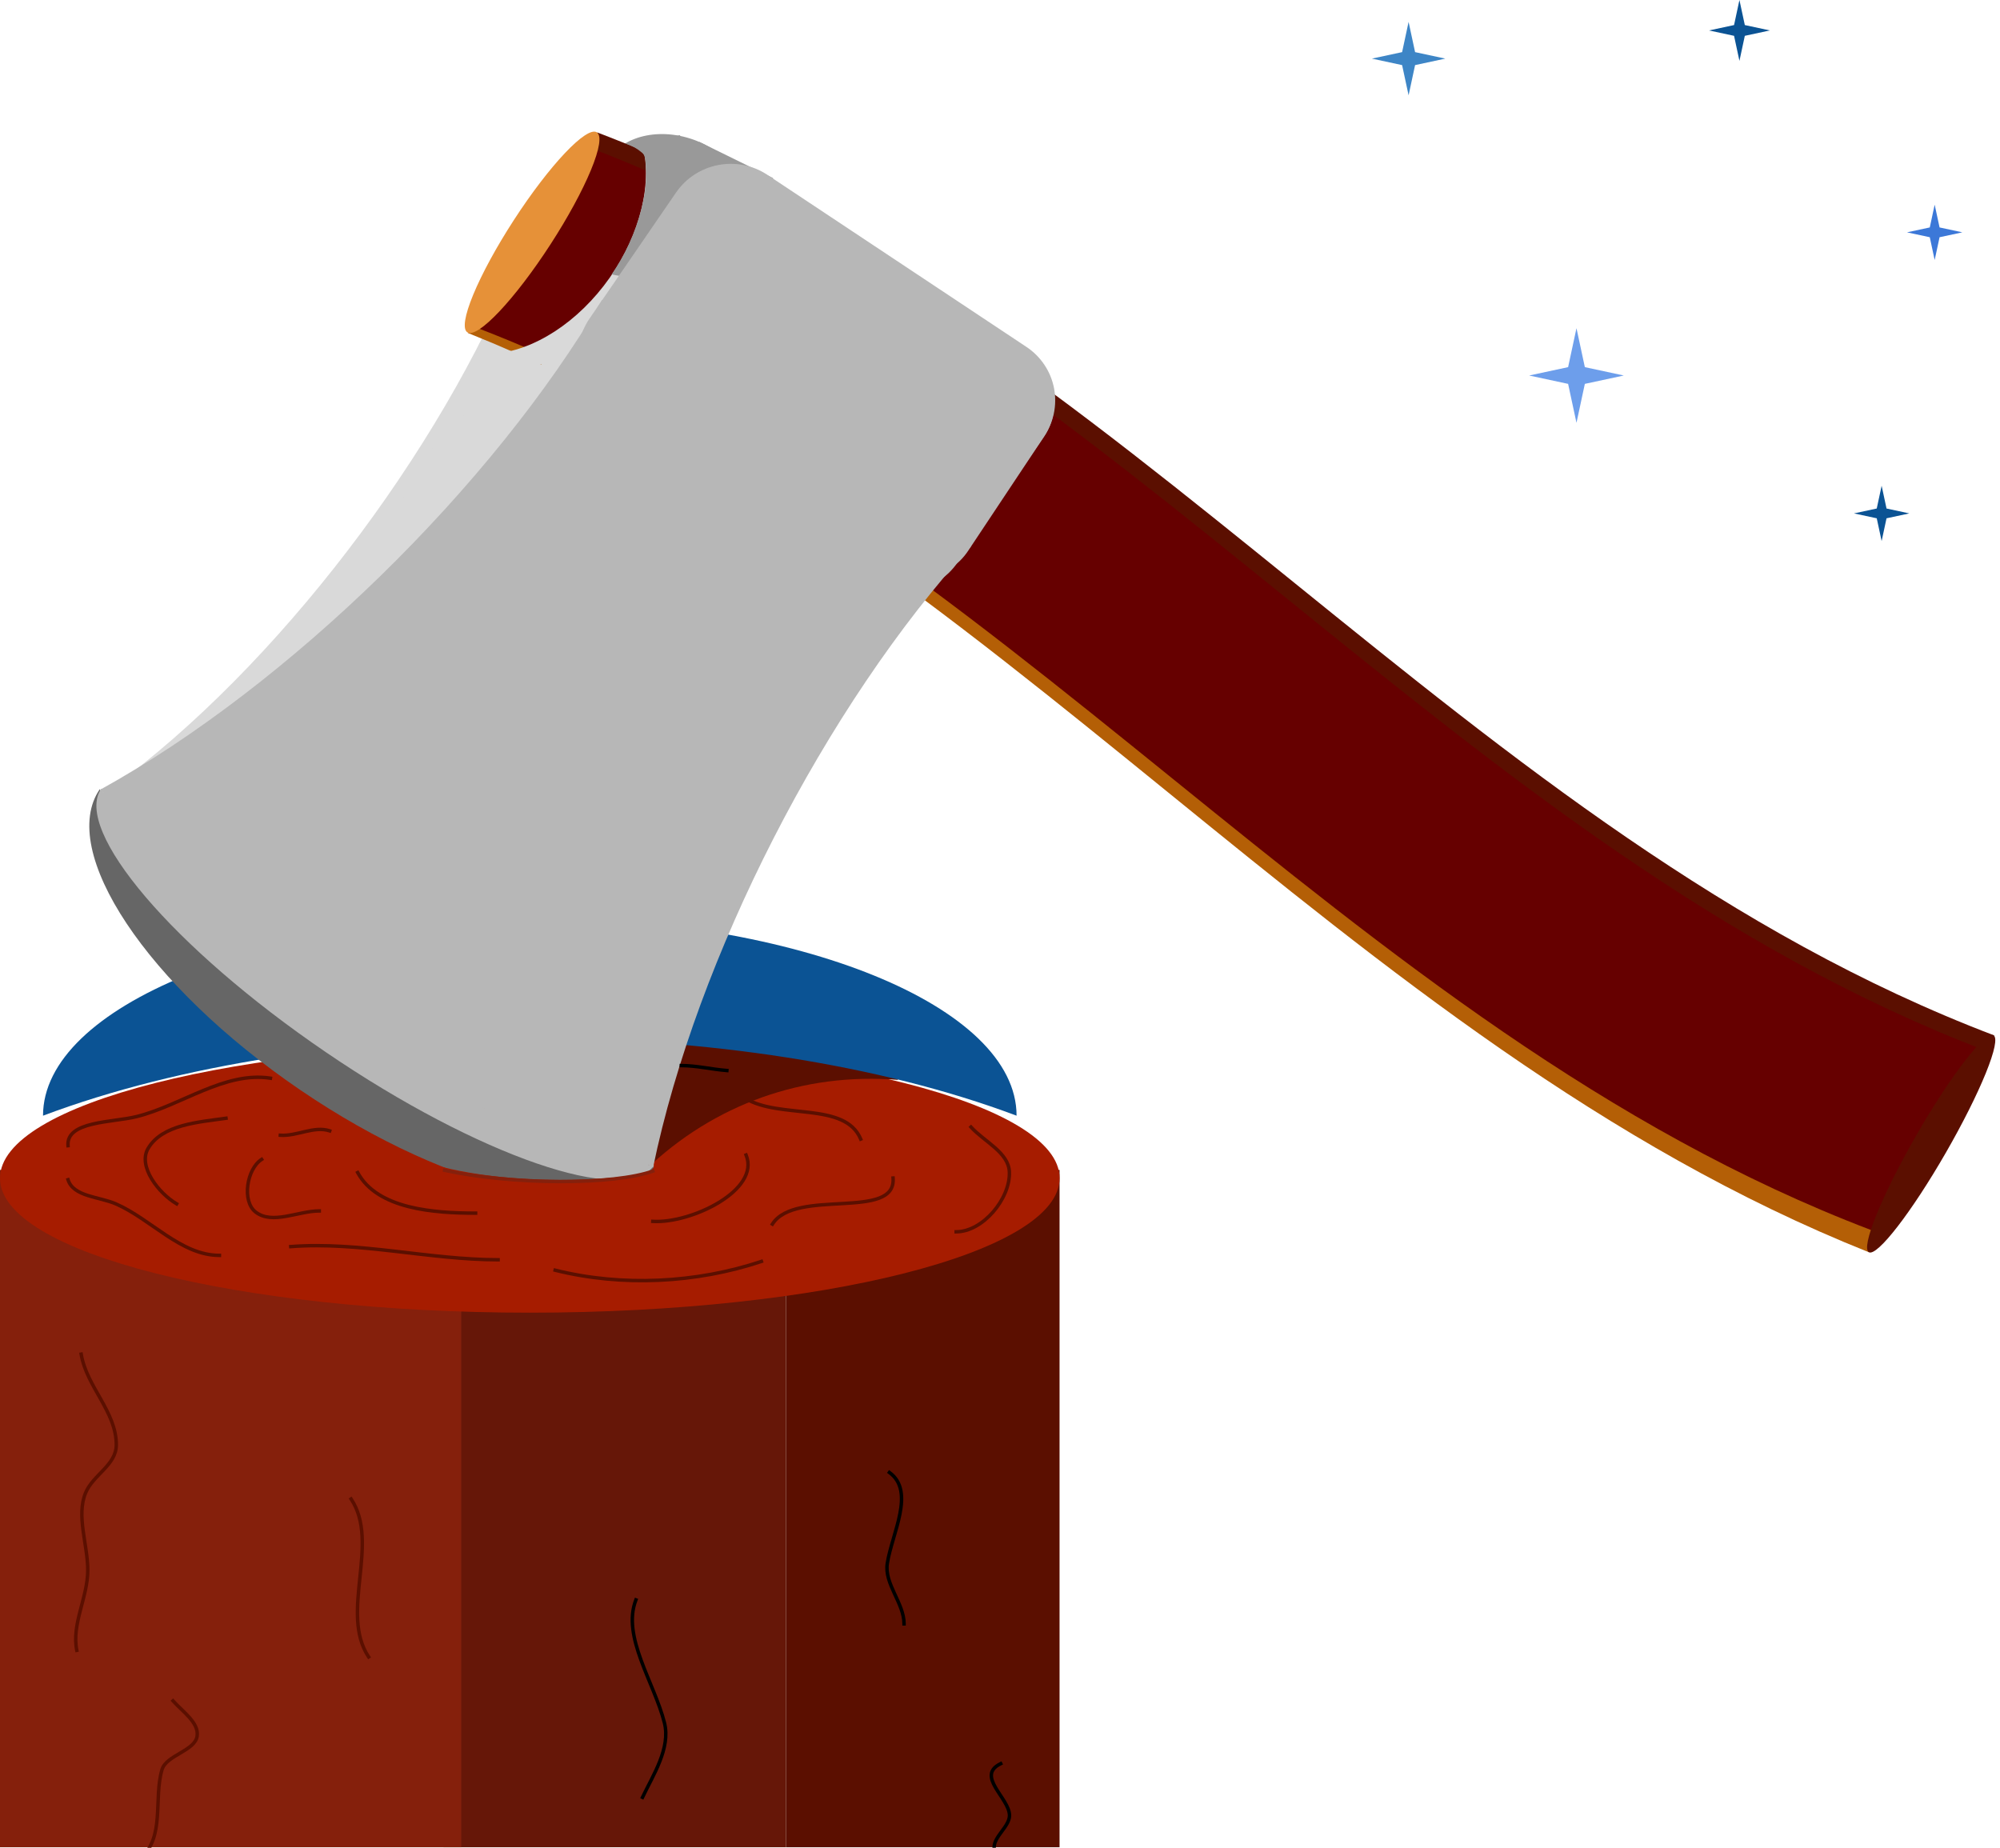<svg version="1.1" viewBox="0.0 0.0 578.381 534.346" fill="none" stroke="none" stroke-linecap="square" stroke-miterlimit="10" xmlns:xlink="http://www.w3.org/1999/xlink" xmlns="http://www.w3.org/2000/svg"><clipPath id="p.0"><path d="m0 0l578.381 0l0 534.346l-578.381 0l0 -534.346z" clip-rule="nonzero"/></clipPath><g clip-path="url(#p.0)"><path fill="#000000" fill-opacity="0.0" d="m0 0l578.381 0l0 534.346l-578.381 0z" fill-rule="evenodd"/><path fill="#999999" d="m174.971 48.822l0 0c2.185 -7.998 12.744 -12.058 23.585 -9.067c10.841 2.991 17.858 11.899 15.673 19.898l0 0c-4.055 -5.358 -10.534 -9.543 -17.943 -11.586c-7.409 -2.044 -15.106 -1.771 -21.315 0.756z" fill-rule="evenodd"/><path fill="#999999" d="m202.17 40.997l21.418 10.525l-1.226 2.404l-21.418 -10.525z" fill-rule="evenodd"/><path fill="#999999" d="m187.677 40.63l0.848 4.536l-2.474 0.829l-2.123 -4.109z" fill-rule="evenodd"/><path fill="#d9d9d9" d="m152.082 69.129l0 0c16.629 12.297 4.3 57.051 -27.537 99.963c-31.837 42.911 -71.126 67.729 -87.755 55.432l0 0c47.484 -36.403 94.251 -99.438 115.292 -155.395z" fill-rule="evenodd"/><path fill="#d9d9d9" d="m152.693 70.583l111.907 50.526l-67.781 144.763l-111.907 -50.526z" fill-rule="evenodd"/><path fill="#d9d9d9" d="m201.366 320.214l0 0c-9.676 18.265 -55.882 12.849 -103.203 -12.098c-47.321 -24.947 -77.839 -59.977 -68.163 -78.242l0 0c8.437 21.023 37.525 46.993 74.415 66.441c36.89 19.447 74.787 28.789 96.951 23.899z" fill-rule="evenodd"/><path fill="#d9d9d9" d="m153.658 81.117l0 0c15.939 13.179 1.211 57.202 -32.896 98.329c-34.107 41.127 -74.677 63.783 -90.616 50.605l0 0c49.378 -33.781 99.48 -94.195 123.512 -148.933z" fill-rule="evenodd"/><path fill="#d9d9d9" d="m267.569 139.855l0 0c-19.437 -7.103 -50.069 27.576 -68.419 77.46c-18.35 49.883 -17.468 96.08 1.968 103.183l0 0c4.293 -59.331 31.248 -132.608 66.45 -180.643z" fill-rule="evenodd"/><path fill="#d9d9d9" d="m154.189 82.602l109.006 56.507l-75.499 140.888l-109.006 -56.507z" fill-rule="evenodd"/><path fill="#d9d9d9" d="m83.629 184.972l128.077 67.396l-36.457 68.945l-128.077 -67.396z" fill-rule="evenodd"/><path fill="#d9d9d9" d="m171.489 47.437l0 0c2.537 -4.787 8.502 -6.664 13.323 -4.192l96.464 49.46c2.315 1.187 4.052 3.239 4.827 5.704c0.776 2.465 0.527 5.141 -0.692 7.44l-18.375 34.67c-2.537 4.787 -8.502 6.664 -13.323 4.192l-96.464 -49.46c-4.821 -2.472 -6.673 -8.356 -4.135 -13.144z" fill-rule="evenodd"/><path fill="#d9d9d9" d="m201.309 319.85l0 0c-6.509 12.278 -50.051 2.053 -97.253 -22.838c-47.202 -24.891 -80.191 -55.023 -73.682 -67.301l0 0c10.645 16.758 41.09 39.964 77.888 59.368c36.797 19.404 73.168 31.432 93.048 30.771z" fill-rule="evenodd"/><path fill="#d9d9d9" d="m50.332 258.312l-19.701 -27.596l34.644 -4.12z" fill-rule="evenodd"/><path fill="#d9d9d9" d="m166.124 317.46l33.814 3.086l-13.881 -31.94z" fill-rule="evenodd"/><path fill="#d9d9d9" d="m77.341 249.442l81.744 43.026l-11.102 20.977l-81.744 -43.026z" fill-rule="evenodd"/><path fill="#d9d9d9" d="m173.035 58.77l0 0c0.626 -7.845 10.553 -13.422 22.173 -12.457c11.62 0.965 20.532 8.108 19.906 15.953l0 0c-4.374 -5.087 -12.024 -8.547 -20.441 -9.247c-8.417 -0.699 -16.515 1.453 -21.638 5.75z" fill-rule="evenodd"/><path fill="#b45f06" d="m167.807 46.724c153.136 61.087 252.06 204.772 405.197 265.858l-32.528 49.559c-153.137 -61.087 -252.06 -204.772 -405.197 -265.858z" fill-rule="evenodd"/><path fill="#5b0f00" d="m172.717 38.301c153.249 58.291 250.751 202.843 404 261.134l-33.449 51.756c-153.249 -58.291 -250.751 -202.843 -404.0 -261.134z" fill-rule="evenodd"/><path fill="#660000" d="m170.129 42.563c153.407 58.386 251.066 203.031 404.472 261.417l-33.449 51.756c-153.407 -58.386 -251.066 -203.032 -404.472 -261.417z" fill-rule="evenodd"/><path fill="#5b0f00" d="m227.263 338.328l79.15 0l0 195.874l-79.15 0z" fill-rule="evenodd"/><path fill="#661708" d="m128.257 338.328l98.992 0l0 195.874l-98.992 0z" fill-rule="evenodd"/><path fill="#85200c" d="m0 338.328l133.386 0l0 195.874l-133.386 0z" fill-rule="evenodd"/><path fill="#d9d9d9" d="m185.578 40.971l0 0c11.394 8.019 10.956 28.254 -0.976 45.197c-11.933 16.943 -30.843 24.176 -42.236 16.157l0 0c11.871 -0.719 24.912 -9.169 33.944 -21.993c9.032 -12.824 12.593 -27.946 9.268 -39.361z" fill-rule="evenodd"/><path fill="#d9d9d9" d="m160.218 100.501l5.984 4.441l-10.709 14.331l-5.984 -4.441z" fill-rule="evenodd"/><path fill="#999999" d="m190.255 67.323l-1.323 -23.685l23.307 4.283z" fill-rule="evenodd"/><path fill="#a61c00" d="m-4.225722E-5 340.713l0 0c0 -21.483 68.596 -38.898 153.213 -38.898l0 0c84.617 0 153.213 17.415 153.213 38.898l0 0c0 21.483 -68.596 38.898 -153.213 38.898l0 0c-84.617 0 -153.213 -17.415 -153.213 -38.898z" fill-rule="evenodd"/><path fill="#5b0f00" d="m186.638 338.336l0 0c-8.854 -24.857 0.319 -50.839 20.488 -58.031c20.169 -7.193 43.697 7.127 52.551 31.984l0 0c-27.362 -2.187 -53.227 7.037 -73.039 26.047z" fill-rule="evenodd"/><path fill="#0b5394" d="m12.441 322.646l0 0c0 -31.659 63.026 -57.323 140.772 -57.323c77.746 0 140.772 25.664 140.772 57.323l0 0c-79.488 -29.897 -202.055 -29.897 -281.543 0z" fill-rule="evenodd"/><path fill="#666666" d="m189.157 337.392l0 0c-12.281 17.882 -58.117 7.933 -102.378 -22.22c-44.261 -30.154 -70.186 -69.095 -57.906 -86.976l0 0c5.6 22.434 31.336 51.916 65.84 75.423c34.504 23.507 71.421 36.709 94.443 33.774z" fill-rule="evenodd"/><path fill="#b7b7b7" d="m174.099 86.727l0 0c14.246 15.081 -6.687 59.014 -46.756 98.126c-40.069 39.112 -84.1 58.593 -98.346 43.512l0 0c54.449 -30.101 113.308 -87.555 145.102 -141.638z" fill-rule="evenodd"/><path fill="#b7b7b7" d="m280.83 157.966l0 0c-18.612 -9.15 -54.289 23.657 -79.685 73.276c-25.396 49.619 -30.896 97.26 -12.283 106.409l0 0c12.532 -60.673 49.839 -133.561 91.969 -179.685z" fill-rule="evenodd"/><path fill="#b7b7b7" d="m174.429 88.323l102.079 68.472l-95.591 137.89l-102.079 -68.472z" fill-rule="evenodd"/><path fill="#b7b7b7" d="m89.144 187.032l119.811 81.48l-46.268 67.528l-119.811 -81.48z" fill-rule="evenodd"/><path fill="#b7b7b7" d="m189.151 337.004l0 0c-8.263 12.02 -50.75 -2.624 -94.898 -32.709c-44.148 -30.084 -73.239 -64.216 -64.976 -76.236l0 0c8.414 18.254 35.899 45.018 70.315 68.47c34.416 23.452 69.423 39.274 89.559 40.475z" fill-rule="evenodd"/><path fill="#b7b7b7" d="m45.431 259.374l-16.047 -30.268l35.48 -0.976z" fill-rule="evenodd"/><path fill="#b7b7b7" d="m154.019 331.215l33.654 6.378l-9.559 -34.189z" fill-rule="evenodd"/><path fill="#b7b7b7" d="m73.895 252.803l76.472 52.032l-14.079 20.535l-76.472 -52.031z" fill-rule="evenodd"/><path fill="#a61c00" d="m204.601 334.958l0 0c-0.017 6.923 -18.998 12.535 -42.394 12.535c-23.396 0 -42.348 -5.612 -42.331 -12.535l0 0c9.99 3.946 25.679 6.268 42.346 6.268c16.667 0 32.368 -2.322 42.378 -6.268z" fill-rule="evenodd"/><path fill="#000000" fill-opacity="0.0" d="m23.478 391.601c1.56 9.479 10.155 16.572 10.155 26.239c0 5.867 -6.727 8.645 -8.885 13.892c-2.745 6.676 0.635 14.916 0.635 22.38c0 7.824 -4.735 15.563 -3.173 23.152" fill-rule="evenodd"/><path stroke="#5b0f00" stroke-width="1.0" stroke-linejoin="round" stroke-linecap="butt" d="m23.478 391.601c1.56 9.479 10.155 16.572 10.155 26.239c0 5.867 -6.727 8.645 -8.885 13.892c-2.745 6.676 0.635 14.916 0.635 22.38c0 7.824 -4.735 15.563 -3.173 23.152" fill-rule="evenodd"/><path fill="#000000" fill-opacity="0.0" d="m50.026 491.861c2.786 3.147 7.556 6.311 6.979 10.214c-0.632 4.282 -8.919 5.489 -10.152 9.676c-2.511 8.523 0.992 19.592 -6.346 25.8" fill-rule="evenodd"/><path stroke="#5b0f00" stroke-width="1.0" stroke-linejoin="round" stroke-linecap="butt" d="m50.026 491.861c2.786 3.147 7.556 6.311 6.979 10.214c-0.632 4.282 -8.919 5.489 -10.152 9.676c-2.511 8.523 0.992 19.592 -6.346 25.8" fill-rule="evenodd"/><path fill="#000000" fill-opacity="0.0" d="m101.53 433.483c8.502 12.748 -3.421 32.937 5.076 45.688" fill-rule="evenodd"/><path stroke="#5b0f00" stroke-width="1.0" stroke-linejoin="round" stroke-linecap="butt" d="m101.53 433.483c8.502 12.748 -3.421 32.937 5.076 45.688" fill-rule="evenodd"/><path fill="#000000" fill-opacity="0.0" d="m185.806 519.781c2.954 -6.272 8.208 -14.167 6.346 -21.549c-2.954 -11.712 -12.411 -24.961 -8.249 -35.562" fill-rule="evenodd"/><path stroke="#000000" stroke-width="1.0" stroke-linejoin="round" stroke-linecap="butt" d="m185.806 519.781c2.954 -6.272 8.208 -14.167 6.346 -21.549c-2.954 -11.712 -12.411 -24.961 -8.249 -35.562" fill-rule="evenodd"/><path fill="#000000" fill-opacity="0.0" d="m289.399 510.03c-7.353 3.546 2.538 9.979 2.538 14.994c0 3.142 -4.441 6.038 -4.441 9.18" fill-rule="evenodd"/><path stroke="#000000" stroke-width="1.0" stroke-linejoin="round" stroke-linecap="butt" d="m289.399 510.03c-7.353 3.546 2.538 9.979 2.538 14.994c0 3.142 -4.441 6.038 -4.441 9.18" fill-rule="evenodd"/><path fill="#000000" fill-opacity="0.0" d="m257.208 425.824c7.56 5.473 0.765 17.598 -0.606 26.268c-0.942 5.956 4.841 11.494 4.841 17.511" fill-rule="evenodd"/><path stroke="#000000" stroke-width="1.0" stroke-linejoin="round" stroke-linecap="butt" d="m257.208 425.824c7.56 5.473 0.765 17.598 -0.606 26.268c-0.942 5.956 4.841 11.494 4.841 17.511" fill-rule="evenodd"/><path fill="#000000" fill-opacity="0.0" d="m78.209 311.804c-13.27 -2.026 -25.686 7.849 -38.709 11.105c-6.965 1.741 -20.385 1.251 -19.829 8.409" fill-rule="evenodd"/><path stroke="#5b0f00" stroke-width="1.0" stroke-linejoin="round" stroke-linecap="butt" d="m78.209 311.804c-13.27 -2.026 -25.686 7.849 -38.709 11.105c-6.965 1.741 -20.385 1.251 -19.829 8.409" fill-rule="evenodd"/><path fill="#000000" fill-opacity="0.0" d="m19.672 341.152c1.517 4.927 9.074 4.924 13.801 6.982c10.235 4.455 18.822 14.911 29.984 14.911" fill-rule="evenodd"/><path stroke="#5b0f00" stroke-width="1.0" stroke-linejoin="round" stroke-linecap="butt" d="m19.672 341.152c1.517 4.927 9.074 4.924 13.801 6.982c10.235 4.455 18.822 14.911 29.984 14.911" fill-rule="evenodd"/><path fill="#000000" fill-opacity="0.0" d="m65.359 323.386c-7.972 1.14 -18.431 1.792 -22.528 8.724c-3.056 5.172 3.06 12.996 8.249 16.024" fill-rule="evenodd"/><path stroke="#5b0f00" stroke-width="1.0" stroke-linejoin="round" stroke-linecap="butt" d="m65.359 323.386c-7.972 1.14 -18.431 1.792 -22.528 8.724c-3.056 5.172 3.06 12.996 8.249 16.024" fill-rule="evenodd"/><path fill="#000000" fill-opacity="0.0" d="m84.079 360.505c19.972 -1.525 39.939 3.808 59.968 3.808" fill-rule="evenodd"/><path stroke="#5b0f00" stroke-width="1.0" stroke-linejoin="round" stroke-linecap="butt" d="m84.079 360.505c19.972 -1.525 39.939 3.808 59.968 3.808" fill-rule="evenodd"/><path fill="#000000" fill-opacity="0.0" d="m75.672 335.283c-4.311 2.742 -5.788 12.104 -1.745 15.228c4.854 3.752 12.267 -0.318 18.402 -0.318" fill-rule="evenodd"/><path stroke="#5b0f00" stroke-width="1.0" stroke-linejoin="round" stroke-linecap="butt" d="m75.672 335.283c-4.311 2.742 -5.788 12.104 -1.745 15.228c4.854 3.752 12.267 -0.318 18.402 -0.318" fill-rule="evenodd"/><path fill="#000000" fill-opacity="0.0" d="m95.344 327.033c-4.533 -1.511 -9.512 1.611 -14.278 1.268" fill-rule="evenodd"/><path stroke="#5b0f00" stroke-width="1.0" stroke-linejoin="round" stroke-linecap="butt" d="m95.344 327.033c-4.533 -1.511 -9.512 1.611 -14.278 1.268" fill-rule="evenodd"/><path fill="#000000" fill-opacity="0.0" d="m160.546 367.328c19.305 4.831 40.771 3.763 59.648 -2.538" fill-rule="evenodd"/><path stroke="#5b0f00" stroke-width="1.0" stroke-linejoin="round" stroke-linecap="butt" d="m160.546 367.328c19.305 4.831 40.771 3.763 59.648 -2.538" fill-rule="evenodd"/><path fill="#000000" fill-opacity="0.0" d="m276.512 356.223c7.716 0 15.683 -9.581 15.388 -17.291c-0.217 -5.697 -7.29 -8.772 -11.105 -13.008" fill-rule="evenodd"/><path stroke="#5b0f00" stroke-width="1.0" stroke-linejoin="round" stroke-linecap="butt" d="m276.512 356.223c7.716 0 15.683 -9.581 15.388 -17.291c-0.217 -5.697 -7.29 -8.772 -11.105 -13.008" fill-rule="evenodd"/><path fill="#000000" fill-opacity="0.0" d="m223.367 354.003c6.683 -10.507 35.864 -0.91 34.9 -13.325" fill-rule="evenodd"/><path stroke="#5b0f00" stroke-width="1.0" stroke-linejoin="round" stroke-linecap="butt" d="m223.367 354.003c6.683 -10.507 35.864 -0.91 34.9 -13.325" fill-rule="evenodd"/><path fill="#000000" fill-opacity="0.0" d="m248.908 329.412c-4.527 -10.869 -23.218 -5.681 -33.315 -11.738" fill-rule="evenodd"/><path stroke="#5b0f00" stroke-width="1.0" stroke-linejoin="round" stroke-linecap="butt" d="m248.908 329.412c-4.527 -10.869 -23.218 -5.681 -33.315 -11.738" fill-rule="evenodd"/><path fill="#000000" fill-opacity="0.0" d="m188.782 353.21c11.014 0.683 31.209 -9.008 26.971 -19.197" fill-rule="evenodd"/><path stroke="#5b0f00" stroke-width="1.0" stroke-linejoin="round" stroke-linecap="butt" d="m188.782 353.21c11.014 0.683 31.209 -9.008 26.971 -19.197" fill-rule="evenodd"/><path fill="#000000" fill-opacity="0.0" d="m103.433 339.089c5.698 10.588 22.084 11.74 34.108 11.74" fill-rule="evenodd"/><path stroke="#5b0f00" stroke-width="1.0" stroke-linejoin="round" stroke-linecap="butt" d="m103.433 339.089c5.698 10.588 22.084 11.74 34.108 11.74" fill-rule="evenodd"/><path fill="#000000" fill-opacity="0.0" d="m197.031 308.155c4.415 0 8.766 1.092 13.168 1.428" fill-rule="evenodd"/><path stroke="#000000" stroke-width="1.0" stroke-linejoin="round" stroke-linecap="butt" d="m197.031 308.155c4.415 0 8.766 1.092 13.168 1.428" fill-rule="evenodd"/><path fill="#e69138" d="m148.538 63.74l0 0c10.341 -15.968 21.115 -27.369 24.063 -25.465l0 0c1.416 0.915 0.801 4.838 -1.709 10.907c-2.51 6.069 -6.71 13.787 -11.677 21.455l0 0c-10.341 15.968 -21.115 27.369 -24.063 25.465l0 0c-1.416 -0.915 -0.801 -4.838 1.709 -10.907c2.51 -6.069 6.71 -13.787 11.677 -21.455z" fill-rule="evenodd"/><path fill="#5b0f00" d="m554.181 328.299l0 0c9.958 -17.317 19.956 -30.247 22.331 -28.882l0 0c1.14 0.656 0.334 4.588 -2.241 10.932c-2.575 6.344 -6.709 14.579 -11.491 22.895l0 0c-9.958 17.317 -19.956 30.247 -22.331 28.882l0 0c-1.14 -0.656 -0.334 -4.588 2.241 -10.932c2.575 -6.344 6.709 -14.579 11.491 -22.895z" fill-rule="evenodd"/><path fill="#999999" d="m187.075 40.528l0 0c10.141 2.644 16.085 13.474 13.276 24.189c-2.809 10.715 -13.308 17.258 -23.449 14.614l0 0c7.8 -11.313 11.423 -25.131 10.173 -38.803z" fill-rule="evenodd"/><path fill="#b7b7b7" d="m195.618 57.846l0 0c5.352 -8.05 16.282 -10.339 24.415 -5.114l76.913 49.423c3.905 2.509 6.63 6.452 7.574 10.96c0.944 4.508 0.031 9.212 -2.539 13.078l-22.037 33.148c-5.352 8.05 -16.282 10.339 -24.415 5.114l-76.913 -49.423c-8.132 -5.226 -10.386 -15.987 -5.035 -24.037z" fill-rule="evenodd"/><path fill="#b7b7b7" d="m195.503 55.685l0 0c5.904 -8.599 17.733 -10.891 26.421 -5.12l74.899 49.748c4.172 2.771 7.047 7.069 7.993 11.949c0.946 4.879 -0.116 9.94 -2.951 14.069l-24.984 36.389c-5.904 8.599 -17.733 10.891 -26.421 5.12l-74.899 -49.748c-8.688 -5.771 -10.946 -17.419 -5.042 -26.018z" fill-rule="evenodd"/><path fill="#999999" d="m196.675 39.084l0.349 4.827l-2.557 0.52l-1.666 -4.559z" fill-rule="evenodd"/><path fill="#6d9eeb" d="m442.218 108.593l11.266 -2.419l2.419 -11.266l2.419 11.266l11.266 2.419l-11.266 2.419l-2.419 11.266l-2.419 -11.266z" fill-rule="evenodd"/><path fill="#0b5394" d="m494.226 8.803l7.247 -1.556l1.556 -7.247l1.556 7.247l7.247 1.556l-7.247 1.556l-1.556 7.247l-1.556 -7.247z" fill-rule="evenodd"/><path fill="#3c78d8" d="m551.488 67.189l6.586 -1.414l1.414 -6.586l1.414 6.586l6.586 1.414l-6.586 1.414l-1.414 6.586l-1.414 -6.586z" fill-rule="evenodd"/><path fill="#0b5394" d="m536.15 148.472l6.586 -1.414l1.414 -6.586l1.414 6.586l6.586 1.414l-6.586 1.414l-1.414 6.586l-1.414 -6.586z" fill-rule="evenodd"/><path fill="#3d85c6" d="m396.738 16.95l8.738 -1.876l1.876 -8.738l1.876 8.738l8.738 1.876l-8.738 1.876l-1.876 8.738l-1.876 -8.738z" fill-rule="evenodd"/><path fill="#999999" d="m181.015 41.55l0 0c4.088 -2.244 9.482 -0.213 12.047 4.535c2.566 4.749 1.332 10.417 -2.756 12.661l0 0c0.942 -3.343 0.463 -7.14 -1.313 -10.428c-1.777 -3.288 -4.681 -5.753 -7.978 -6.769z" fill-rule="evenodd"/><path fill="#999999" d="m186.024 44.365l0 0c2.453 -0.104 4.547 2.85 4.677 6.598c0.13 3.749 -1.752 6.872 -4.205 6.976l0 0c1.551 -4.226 1.368 -9.493 -0.472 -13.575z" fill-rule="evenodd"/><path fill="#999999" d="m185.977 41.898l0 0c2.453 -0.122 4.568 2.818 4.724 6.567c0.157 3.749 -1.705 6.886 -4.157 7.008l0 0c0.554 -4.491 0.359 -9.157 -0.567 -13.575z" fill-rule="evenodd"/><path fill="#000000" fill-opacity="0.0" d="m128.589 338.441l0 0c9.142 2.01 21.308 3.209 33.036 3.254c11.728 0.045 21.734 -1.069 27.171 -3.023l-34.919 -5.269z" fill-rule="evenodd"/><path fill="#000000" fill-opacity="0.0" d="m128.589 338.441l0 0c9.142 2.01 21.308 3.209 33.036 3.254c11.728 0.045 21.734 -1.069 27.171 -3.023" fill-rule="evenodd"/><path stroke="#85200c" stroke-width="1.0" stroke-linejoin="round" stroke-linecap="butt" d="m128.589 338.441l0 0c9.142 2.01 21.308 3.209 33.036 3.254c11.728 0.045 21.734 -1.069 27.171 -3.023" fill-rule="evenodd"/></g></svg>